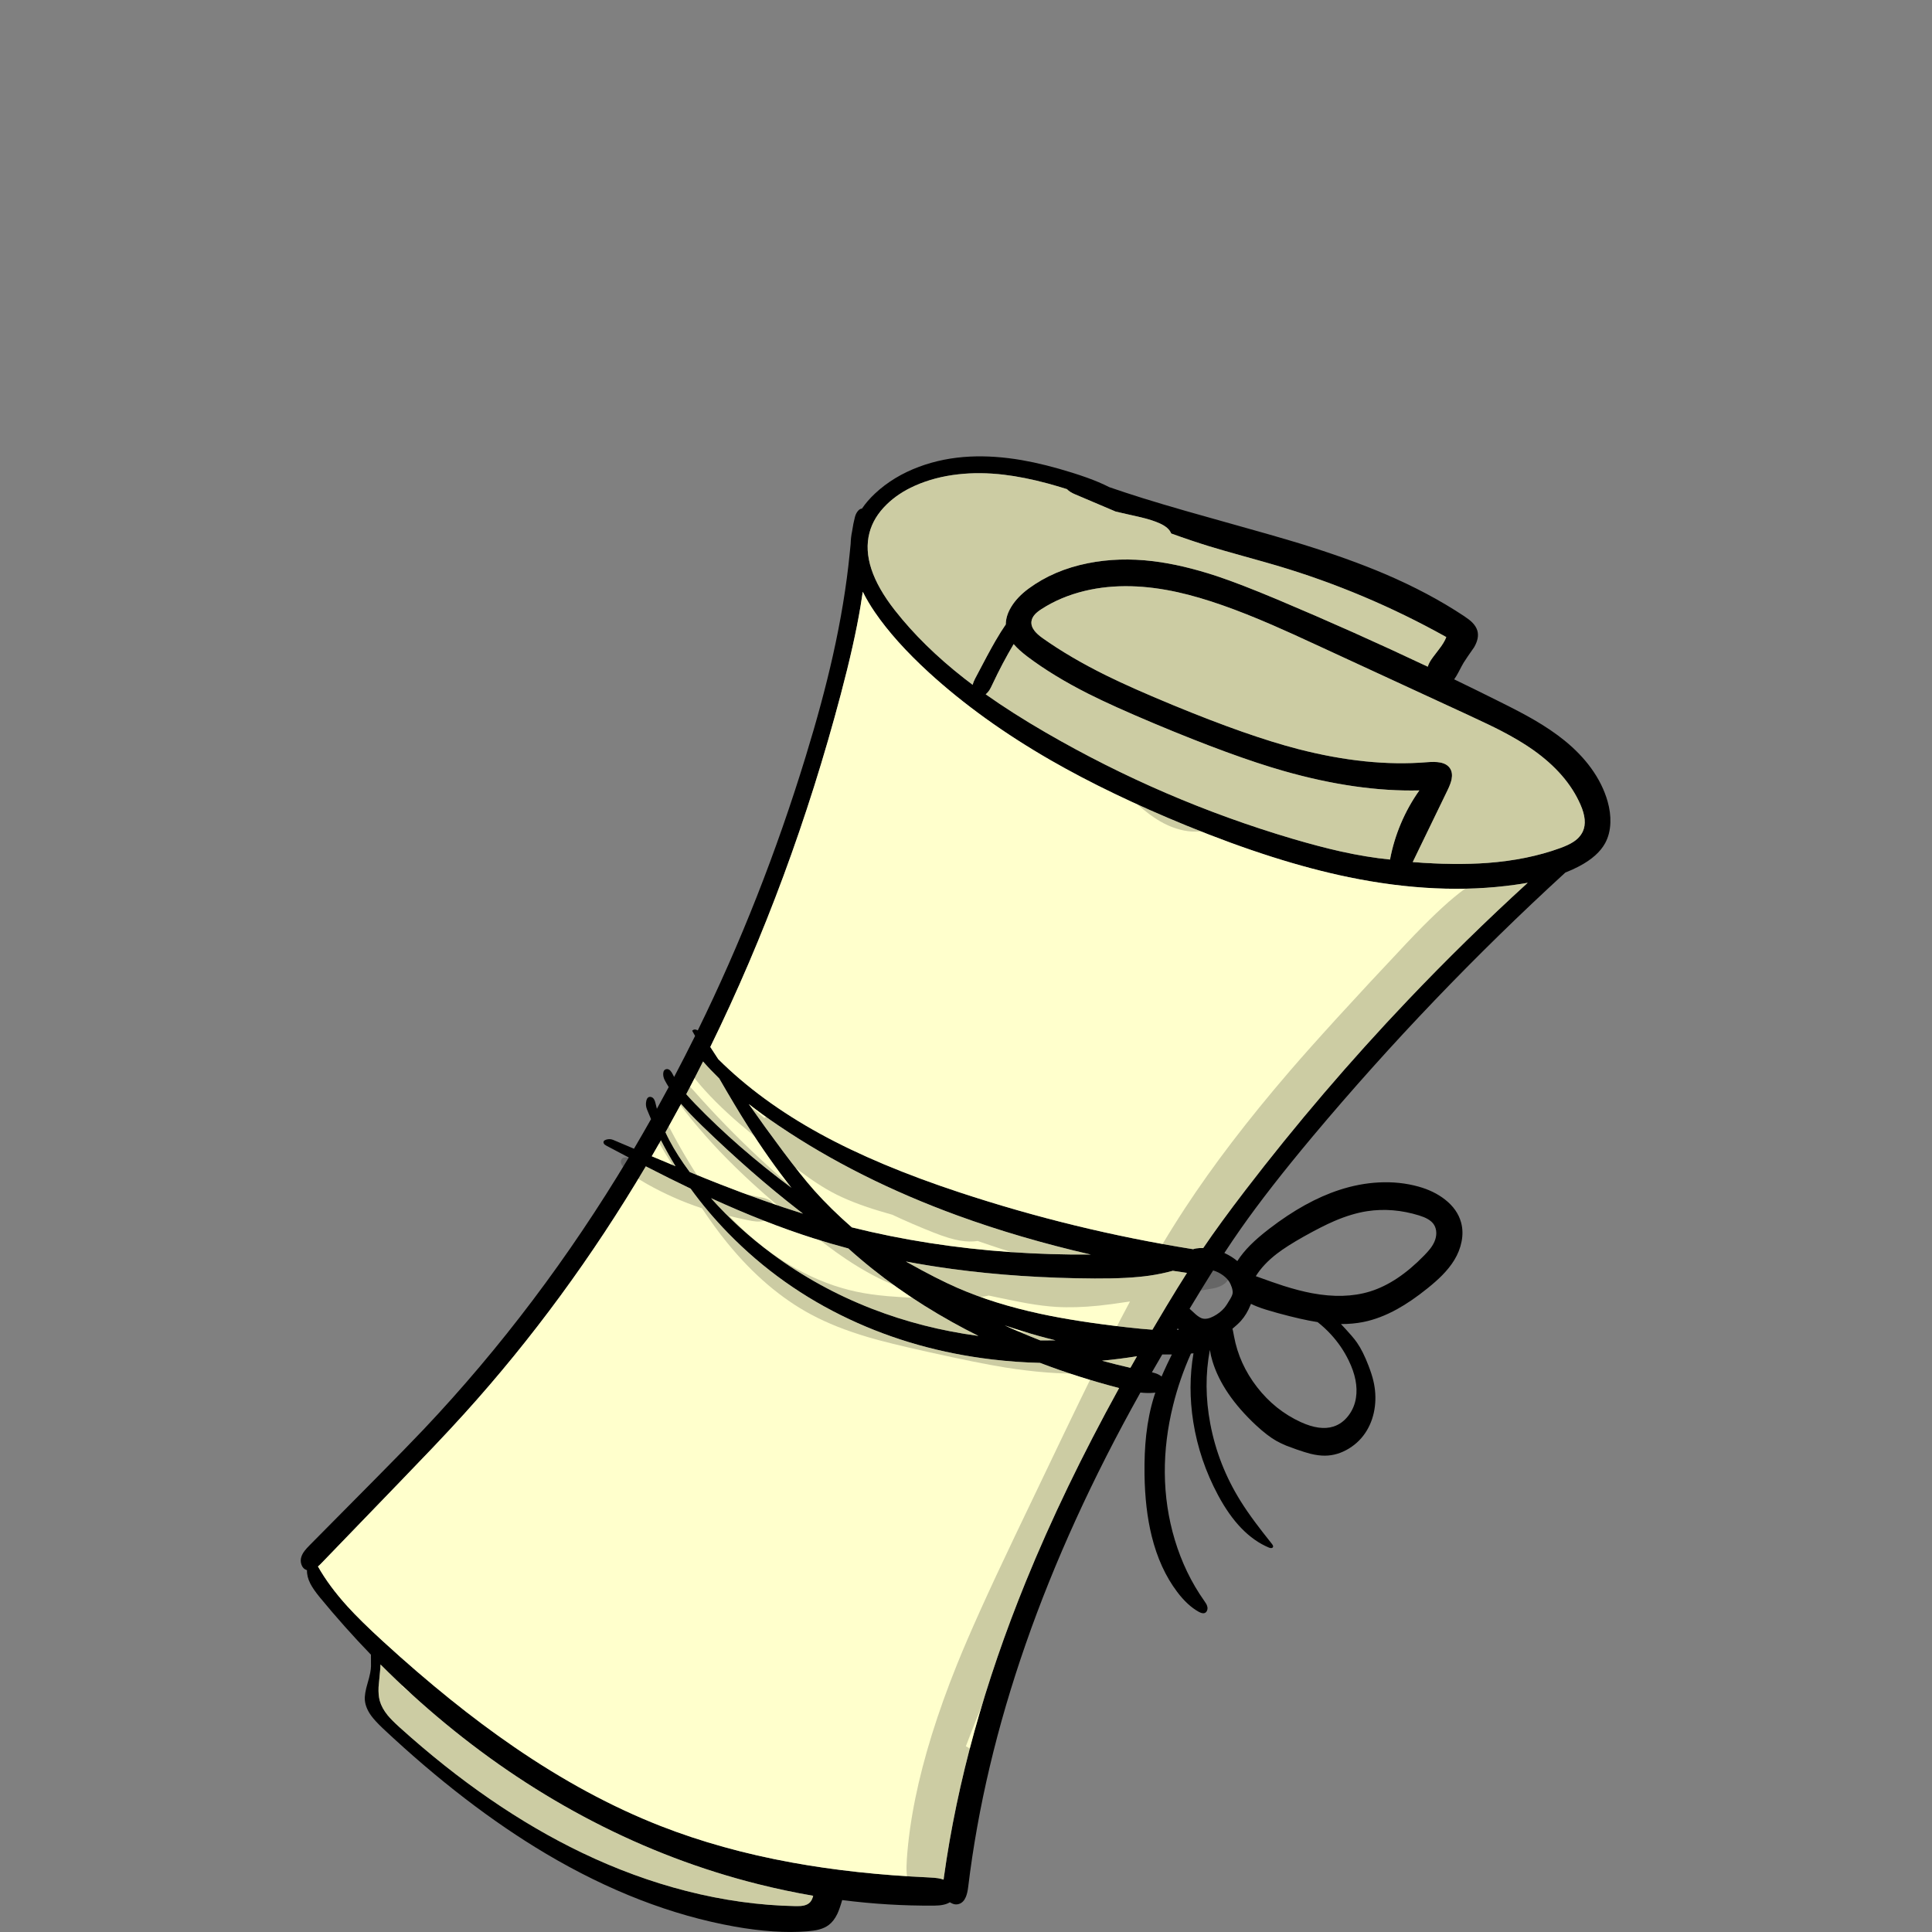 
<svg xmlns="http://www.w3.org/2000/svg" version="1.1" xmlns:xlink="http://www.w3.org/1999/xlink" preserveAspectRatio="none" x="0px" y="0px" width="2000px" height="2000px" viewBox="0 0 2000 2000">
<rect x="0" y="0" width="2000" height="2000" fill="#808080" stroke="none"/>
<defs>
<g id="Layer1_0_FILL">
<path fill="#000000" stroke="none" d="
M 1515.15 686
Q 1518.45 680.75 1526 670.05 1531.5 660.55 1529.4 653 1528.1 648.4 1523.9 644.2 1521 641.35 1515.4 637.65 1479.15 613.6 1433.45 594.1 1396 578.15 1345.65 562.65 1321.6 555.25 1255.2 536.75 1198 520.85 1165.1 509.95 1155.25 506.6 1148.45 504.35 1143.15 501.65 1137.25 499.15 1126.3 494.5 1110.25 489.45 1081.7 480.5 1057.9 476.35 1029.45 471.45 1004.3 472.65 976.15 474 951.45 483.2 924.85 493.1 905.85 510.85 897.7 518.5 892.3 526.5 890.2 526.6 888.35 528.7 886.1 531.2 885.05 535.1 883.3 541.7 882.05 550.2 880.75 556.35 880.6 562.9 880.2 567.05 879.6 572.95 874.65 623.2 862.1 679.1 851.45 726.5 834.05 783.15 788.5 931.8 722.35 1066.65 722.3 1066.65 722.25 1066.6 718.65 1064.65 716.55 1067.05 718.05 1069.75 719.55 1072.4 708.95 1093.8 697.85 1114.85 697.35 1113.9 696.9 1113 695.45 1110.05 694.1 1108.55 692.15 1106.4 689.95 1106.75 686.8 1107.25 686.55 1111.25 686.35 1114.75 688.15 1118.25 690 1121.75 692.25 1125.35 686.15 1136.6 680 1147.8 679.3 1145.3 678.75 1142.8 678.15 1139.9 677.25 1138.3 676 1136.05 674 1135.6 670.2 1134.75 669.05 1139.6 668 1144.05 669.75 1148.45 671.75 1153.55 673.95 1158.55 665.2 1174 656.3 1189.15 646.05 1184.85 634.95 1180.1 631.5 1178.6 627.7 1179.7 623.7 1180.9 625.1 1183.8 625.7 1184.95 627.8 1186.05 639.65 1192.4 650.9 1198.25 557.8 1353.65 438.4 1479.85 421.1 1498.1 389.05 1530.45
L 320.75 1599.4
Q 317.1 1603.1 315.5 1605.2 312.8 1608.65 311.85 1612 310.7 1615.95 312.1 1619.8 313.55 1623.9 317.1 1625.2 317.45 1625.35 317.8 1625.45 317.55 1632.1 321.3 1639.45 324.3 1645.3 331.15 1653.65 356.6 1684.6 384 1712.95 383.95 1714.7 384.05 1724.7 384.1 1730.35 380.55 1742.35 377.15 1753.7 377.7 1760 378.4 1768 384.3 1776.15 388.25 1781.55 396.65 1789.5 481.8 1869.4 564.95 1918.8 662.75 1976.85 760.25 1994.35 802.9 2001.95 835.75 1999.3 842.85 1998.7 847.4 1997.55 853.65 1995.95 857.9 1992.75 863.2 1988.75 866.8 1981.25 869.1 1976.4 871.8 1967.05 871.8 1967 871.85 1966.95 919.55 1973.05 967.1 1972.7 977.9 1972.65 983.3 1969.2 983.65 1969.45 984 1969.65 988.6 1972.4 992.95 1970.9 997.45 1969.35 999.8 1963.8 1001.5 1959.85 1002.3 1953.1 1032.15 1706.55 1180.55 1441.55 1188 1442.4 1194.35 1441.8 1195.2 1441.7 1196 1441.6 1195.3 1443.65 1194.7 1445.6 1188.95 1463.9 1186.55 1485.45 1184.5 1503.9 1184.8 1526.2 1185.3 1562.2 1192.25 1590.25 1200.6 1624 1218.55 1647.85 1229.25 1662.1 1241.05 1668.6 1244.85 1670.65 1247.1 1669.8 1248.75 1669.15 1249.5 1667.3 1250.25 1665.55 1249.9 1663.65 1249.65 1662.05 1248.65 1660.25 1248.05 1659.25 1246.6 1657.15 1226.65 1628.9 1216.15 1594.05 1206.05 1560.45 1205.8 1524.5 1205.6 1490.1 1214.35 1454.85 1221.05 1427.65 1232.85 1401.2 1234.25 1401.05 1235.5 1400.9 1229.5 1435.55 1235.3 1472.15 1241.65 1511.85 1260.9 1547.75 1283.05 1589.25 1313.45 1602 1314.8 1602.6 1316 1602.55 1317.45 1602.45 1317.85 1601.4 1318.25 1600.25 1316.8 1598.4 1305.8 1584.55 1299.85 1576.55 1290.7 1564.3 1284.15 1553.75 1260.95 1516.5 1252.9 1474 1245.4 1434.5 1252.45 1397.4 1253.3 1403.1 1255.2 1409.3 1265.5 1443 1300.25 1475.45 1312.3 1486.6 1321.55 1491.75 1325.95 1494.2 1331.6 1496.55 1335.5 1498.1 1342.05 1500.4 1351.25 1503.6 1356.65 1504.95 1364.85 1506.95 1371.65 1506.9 1384.65 1506.75 1396.6 1499.4 1408.15 1492.25 1415.05 1480.65 1421.65 1469.5 1423.3 1455.75 1424.85 1442.6 1421.7 1429.4 1420.2 1422.9 1416.6 1413.55 1410.9 1398.7 1404.8 1389.95 1402.5 1386.6 1399.1 1382.7 1397.3 1380.6 1392.95 1375.8 1390.35 1372.95 1388.15 1370.65 1400.4 1370.7 1411.2 1368.55 1428.45 1365.1 1446.35 1355.2 1461.05 1347.1 1477.7 1333.7 1486.9 1326.3 1492.85 1320.25 1500.6 1312.4 1505.45 1304.45 1511 1295.35 1512.95 1285.6 1515.1 1275.05 1512.55 1265.65 1508.85 1251.9 1495.8 1241.7 1484.4 1232.8 1468.4 1228.35 1449 1222.95 1427.35 1224.05 1407.05 1225.1 1386.55 1231.8 1351.45 1243.2 1314.15 1271.85 1302.15 1281.05 1294.35 1288.9 1286.25 1297.05 1280.9 1305.45 1275.3 1300.8 1268.45 1297.55 1267.95 1297.3 1267.45 1297.1 1276.15 1283.8 1284.3 1272.2 1312.9 1231.35 1358.9 1176.4 1480.7 1031.2 1620.45 903.25 1627.8 900.4 1634.35 896.95 1654.15 886.6 1661.65 872.8 1666.65 863.6 1667.05 851.7 1667.45 841.15 1664.2 829.65 1659.1 811.65 1646.9 794.9 1635.8 779.75 1619.65 766.65 1606 755.55 1587.3 744.75 1574.8 737.5 1552.55 726.45 1529.05 714.7 1505.35 703.25 1507.5 700.3 1509.85 695.8 1514 687.85 1515.15 686
M 1317.35 647.1
Q 1335.05 654.75 1367.6 669.85
L 1519.95 740.2
Q 1543.2 750.95 1554.25 756.7 1573.05 766.45 1586.85 776.15 1622.2 801.1 1636.1 832.95 1643.5 849.7 1638.6 860.55 1636.75 864.65 1633.2 868.05 1632.2 868.95 1631.15 869.8 1630.05 870.65 1628.85 871.45 1623.65 874.85 1615.05 877.95 1581.4 890.2 1539.85 893.3 1506 895.8 1462.45 892.4
L 1498.55 817.9
Q 1501.8 811.2 1502.7 806.65 1503.95 800.15 1501.25 795.7 1498.15 790.65 1490.65 789.3 1485.6 788.35 1476.9 789.05 1415.9 794.05 1343.55 775.35 1292.2 762.05 1215.1 730.25 1171.85 712.4 1145.1 699.2 1107.45 680.6 1079.25 660.55 1073.75 656.65 1071 653.1 1067.2 648.2 1067.75 643.35 1068.2 639.5 1071.4 635.95 1073.85 633.3 1078.2 630.5 1097.95 617.75 1122.75 611.75 1145.8 606.2 1171.2 606.9 1194.05 607.5 1219.35 613.1 1240.9 617.9 1266.15 626.8 1289.35 634.95 1317.35 647.1
M 1480.35 684.85
Q 1478.85 687.45 1478 690.15 1401.55 653.95 1322.8 620.8 1283.6 604.35 1259.5 596.35 1224.05 584.65 1193.85 580.95 1158.3 576.6 1126.15 583.05 1090.85 590.1 1064.75 609.35 1053.1 617.95 1046.9 628.1 1041.2 637.4 1041.2 646.4 1036.2 653.6 1030.4 663.6 1023.5 675.5 1009.45 702.45 1007.65 705.9 1006.85 708.9 1002.35 705.55 998.1 702.2 955.3 668.7 926.35 631.75 890.9 586.55 900.05 551.55 904.25 535.5 917.85 522.25 929.85 510.5 947.15 502.8 967.65 493.7 992.15 491 1014.45 488.5 1039.05 491.4 1060.15 493.9 1084.85 500.55 1093.65 502.95 1104.5 506.35 1104.65 506.5 1104.8 506.65 1107.55 509.45 1112.4 511.5 1136.75 521.95 1154.75 529.5 1157.4 530.05 1161.6 531.1 1168.15 532.7 1181.4 535.6 1192.9 538.35 1200.55 541.8 1210.1 546.1 1212.4 552.25 1233.25 559.8 1251.75 565.5 1264.3 569.35 1286.8 575.6 1311.65 582.5 1321.95 585.55 1413.55 612.75 1497.2 659.5 1495.25 664.95 1489.4 672.45 1482.1 681.8 1480.35 684.85
M 1568.9 915.85
Q 1575.45 914.95 1581.5 913.85 1517.1 972.6 1456.9 1035.9 1367.8 1129.65 1289.25 1232.05 1262.55 1266.9 1245.55 1292 1243.65 1291.9 1241.7 1292 1237.85 1292.2 1235.25 1293.15 1235.1 1293.15 1234.9 1293.15 1111.65 1273.45 993.35 1234.35 908.9 1206.5 849.3 1173.85 787.05 1139.75 743.5 1096.4 739.35 1090.1 735.3 1083.8 819.05 912.8 870.4 718.7 884.4 665.9 890.75 627.95 892.05 620.2 893.15 612.6 898.35 623.1 905.65 633.75 926.25 663.85 961.7 696.3 1015.65 745.55 1087.85 787.1 1149 822.25 1228.6 854.8 1320.95 892.55 1395.9 908 1488.9 927.2 1568.9 915.85
M 1450.25 852.4
Q 1442.55 870.55 1438.95 889.8 1414.95 887.4 1387.85 881.4 1365.5 876.4 1337.7 868.2 1203.6 828.5 1082.35 758.2 1047.95 738.25 1020.4 718.75 1020.45 718.65 1020.55 718.6 1022.75 716.8 1024.65 713.75 1025.7 712 1027.55 708 1037.45 686.85 1049.35 666.75 1049.65 667.1 1049.95 667.45 1054.7 672.95 1063.55 679.7 1090.2 699.8 1126.75 718.25 1151.5 730.75 1194.55 748.85 1276.4 783.2 1329.15 798.2 1404.95 819.75 1469.3 818.25 1457.95 834.2 1450.25 852.4
M 1477.8 1261.85
Q 1482.3 1264.35 1484.55 1267.95 1486.8 1271.65 1486.85 1276.45 1486.85 1280.95 1484.95 1285.3 1483.35 1289.05 1480.3 1292.95 1478.1 1295.75 1474.25 1299.7 1446.55 1328.2 1418.15 1336.95 1391.8 1345.05 1358.05 1338.7 1344.8 1336.2 1328.7 1331.1 1319 1328 1300 1321.1 1307.7 1308.7 1321.95 1297.75 1331.8 1290.15 1349.45 1280.2 1368.55 1269.5 1381.35 1264 1399.4 1256.25 1415.35 1253.8 1441.85 1249.8 1469.1 1258.25 1474.45 1259.9 1477.8 1261.85
M 1302 1352.8
Q 1309.05 1355.55 1322.4 1359.2 1347.85 1366.15 1364 1368.65 1371.15 1374.25 1377.45 1381.05 1388.95 1393.45 1396.2 1408.45 1406.4 1429.4 1403.7 1446.95 1402.15 1457.15 1396.05 1465.25 1389.6 1473.8 1380.4 1476.75 1366.5 1481.25 1346.55 1472.15 1319.95 1459.95 1301.35 1436 1282.75 1412.05 1277.45 1383.3 1276.55 1378.5 1276.35 1377.55 1276.1 1376.5 1275.8 1375.55 1281.7 1370.65 1284.7 1367.25 1290.65 1360.55 1294.45 1351.05 1294.75 1350.4 1295 1349.75 1298.3 1351.35 1302 1352.8
M 414.55 1533.45
Q 436.2 1511 448.05 1498.55 466.45 1479.2 480.95 1463.15 585.6 1347.45 668.55 1207.4 693.55 1220.25 714.9 1230.45 732.25 1254.45 753.75 1276.5 808.15 1332.3 879.2 1365.65 947.8 1397.9 1027.05 1407.3 1051.8 1410.25 1076.65 1410.85 1116 1425.85 1158.5 1436.9 1101.2 1540.85 1062.05 1636.95 997.7 1794.9 977.1 1943.45 976.95 1944.65 976.8 1945.8 974.25 1944.85 971.15 1944.35 967.85 1943.8 961.25 1943.5 885.2 1940 820.15 1928.15 746.55 1914.8 683.85 1890.25 608.2 1860.65 531.8 1808.15 467.2 1763.85 396.5 1699.15 373.05 1677.7 359.6 1662.85 340.6 1641.9 329.15 1621.6 330.9 1620.15 332.75 1618.2
L 414.55 1533.45
M 710.4 1132.7
Q 715.1 1123.8 719.7 1114.8 723.8 1106.85 727.8 1098.85 735.55 1107.7 744.55 1116.45 761.5 1145.8 773.2 1164.25 796.25 1200.6 819.3 1229.6 763.75 1188.3 719.8 1142.9 714.2 1137.1 710.4 1132.7
M 705.75 1143.55
Q 713.25 1152.3 727.25 1165.9 778.1 1215.15 826.9 1253 829.1 1254.7 831.3 1256.4 791.45 1243.95 745.3 1225.9 732.75 1221 714 1213.3 701.3 1196.2 693.2 1180.85 690.9 1176.5 688.9 1172.15 697.05 1157.55 705.05 1142.75 705.4 1143.15 705.75 1143.55
M 775.1 1142.9
Q 789.15 1153.85 805.95 1165.2 887.8 1220.55 991.25 1258.3 1055.55 1281.75 1129.1 1298.7 1087.05 1299 1046.1 1296.15 960.55 1290.15 881.8 1270.55 859.95 1251.45 843 1232.45 829.35 1217 810.25 1191.45 792.3 1167.45 775.1 1142.9
M 940.45 1307.4
Q 939.1 1306.65 937.75 1305.9 961.3 1310.35 985.75 1313.65 1055.1 1323.05 1133.25 1323.5 1168.15 1323.7 1190.25 1320.5 1202.85 1318.65 1214.1 1315.5 1222 1316.8 1228.75 1317.7 1218.9 1333.15 1207.65 1351.85 1200.2 1364.2 1193 1376.5 1182.3 1375.8 1166.05 1373.95 1113.8 1368 1076.8 1360 1028.95 1349.7 991.05 1333.15 970.1 1324 940.45 1307.4
M 841.65 1281.75
Q 859.6 1287.45 878.2 1292.4 925.75 1335.3 985.9 1368.75 999.15 1376.15 1012.9 1382.95 955.15 1375.2 902.7 1354.85 846.85 1333.15 799.35 1298 764.15 1271.95 736.05 1240.35 792.2 1266 841.65 1281.75
M 699.3 1207.25
Q 687.9 1202.5 674.7 1196.95 679.5 1188.7 684.2 1180.45 691.2 1194.1 699.3 1207.25
M 1266.45 1320.5
Q 1270.65 1323.65 1272.85 1327.4 1273.55 1328.6 1274.25 1330.25 1274.3 1330.45 1274.35 1330.65 1274.65 1331.6 1275.1 1332.55 1275.2 1332.95 1275.35 1333.35 1276.3 1336.65 1276 1338.75 1275.75 1340.9 1273.65 1344.5 1269.75 1351.25 1267.35 1354.05 1263.05 1359.05 1256.35 1362.6 1249.6 1366.15 1244.8 1364.9 1241.9 1364.15 1237.7 1360.55 1234.7 1357.95 1231.45 1354.8 1244.4 1333.35 1253.5 1318.85 1254.65 1317 1255.85 1315.15 1261.6 1316.8 1266.45 1320.5
M 1220.45 1376.5
Q 1219.35 1376.55 1218.3 1376.65 1218.7 1375.9 1219.15 1375.15 1219.75 1375.8 1220.45 1376.5
M 1040.1 1372.05
Q 1049.3 1375.2 1058.55 1378.05 1075.65 1383.35 1092.65 1387.5 1084.8 1387.65 1077 1387.6 1058.4 1380.35 1040.1 1372.05
M 1204.55 1420.2
Q 1203.45 1422.65 1202.45 1425 1202.05 1424.65 1201.6 1424.3 1199.2 1422.55 1195.65 1421.45 1194.4 1421.05 1192.45 1420.6 1197.3 1412.1 1203.15 1402.15 1208.2 1402.25 1213.1 1402.15 1207.55 1413.45 1204.55 1420.2
M 1170.2 1415.95
Q 1155.4 1412.6 1140.8 1408.6 1158.85 1406.9 1177 1404 1173.55 1409.95 1170.2 1415.95
M 831.65 1972.7
Q 828.7 1973.3 823.6 1973.2 767.6 1972.15 710.15 1957.45 655.7 1943.5 602.35 1917.9 506.45 1871.85 413.65 1788.1 405.45 1780.7 401.35 1775.7 395.25 1768.2 393.15 1760.7 391.5 1754.7 391.9 1746.3 392 1744.35 393.3 1731.55 393.8 1726.8 393.9 1723.05 425.95 1755.2 460.7 1783.9 533.1 1843.75 613.5 1885.4 696.25 1928.3 785.15 1950.55 813.5 1957.65 841.8 1962.5 841.75 1962.6 841.75 1962.7 840.7 1966.95 838.45 1969.3 836 1971.85 831.65 1972.7 Z"/>

<path fill="#FFFFCC" stroke="none" d="
M 823.6 1973.2
Q 828.7 1973.3 831.65 1972.7 836 1971.85 838.45 1969.3 840.7 1966.95 841.75 1962.7 841.75 1962.6 841.8 1962.5 813.5 1957.65 785.15 1950.55 696.25 1928.3 613.5 1885.4 533.1 1843.75 460.7 1783.9 425.95 1755.2 393.9 1723.05 393.8 1726.8 393.3 1731.55 392 1744.35 391.9 1746.3 391.5 1754.7 393.15 1760.7 395.25 1768.2 401.35 1775.7 405.45 1780.7 413.65 1788.1 506.45 1871.85 602.35 1917.9 655.7 1943.5 710.15 1957.45 767.6 1972.15 823.6 1973.2
M 1140.8 1408.6
Q 1155.4 1412.6 1170.2 1415.95 1173.55 1409.95 1177 1404 1158.85 1406.9 1140.8 1408.6
M 1058.55 1378.05
Q 1049.3 1375.2 1040.1 1372.05 1058.4 1380.35 1077 1387.6 1084.8 1387.65 1092.65 1387.5 1075.65 1383.35 1058.55 1378.05
M 674.7 1196.95
Q 687.9 1202.5 699.3 1207.25 691.2 1194.1 684.2 1180.45 679.5 1188.7 674.7 1196.95
M 878.2 1292.4
Q 859.6 1287.45 841.65 1281.75 792.2 1266 736.05 1240.35 764.15 1271.95 799.35 1298 846.85 1333.15 902.7 1354.85 955.15 1375.2 1012.9 1382.95 999.15 1376.15 985.9 1368.75 925.75 1335.3 878.2 1292.4
M 937.75 1305.9
Q 939.1 1306.65 940.45 1307.4 970.1 1324 991.05 1333.15 1028.95 1349.7 1076.8 1360 1113.8 1368 1166.05 1373.95 1182.3 1375.8 1193 1376.5 1200.2 1364.2 1207.65 1351.85 1218.9 1333.15 1228.75 1317.7 1222 1316.8 1214.1 1315.5 1202.85 1318.65 1190.25 1320.5 1168.15 1323.7 1133.25 1323.5 1055.1 1323.05 985.75 1313.65 961.3 1310.35 937.75 1305.9
M 805.95 1165.2
Q 789.15 1153.85 775.1 1142.9 792.3 1167.45 810.25 1191.45 829.35 1217 843 1232.45 859.95 1251.45 881.8 1270.55 960.55 1290.15 1046.1 1296.15 1087.05 1299 1129.1 1298.7 1055.55 1281.75 991.25 1258.3 887.8 1220.55 805.95 1165.2
M 727.25 1165.9
Q 713.25 1152.3 705.75 1143.55 705.4 1143.15 705.05 1142.75 697.05 1157.55 688.9 1172.15 690.9 1176.5 693.2 1180.85 701.3 1196.2 714 1213.3 732.75 1221 745.3 1225.9 791.45 1243.95 831.3 1256.4 829.1 1254.7 826.9 1253 778.1 1215.15 727.25 1165.9
M 719.7 1114.8
Q 715.1 1123.8 710.4 1132.7 714.2 1137.1 719.8 1142.9 763.75 1188.3 819.3 1229.6 796.25 1200.6 773.2 1164.25 761.5 1145.8 744.55 1116.45 735.55 1107.7 727.8 1098.85 723.8 1106.85 719.7 1114.8
M 448.05 1498.55
Q 436.2 1511 414.55 1533.45
L 332.75 1618.2
Q 330.9 1620.15 329.15 1621.6 340.6 1641.9 359.6 1662.85 373.05 1677.7 396.5 1699.15 467.2 1763.85 531.8 1808.15 608.2 1860.65 683.85 1890.25 746.55 1914.8 820.15 1928.15 885.2 1940 961.25 1943.5 967.85 1943.8 971.15 1944.35 974.25 1944.85 976.8 1945.8 976.95 1944.65 977.1 1943.45 997.7 1794.9 1062.05 1636.95 1101.2 1540.85 1158.5 1436.9 1116 1425.85 1076.65 1410.85 1051.8 1410.25 1027.05 1407.3 947.8 1397.9 879.2 1365.65 808.15 1332.3 753.75 1276.5 732.25 1254.45 714.9 1230.45 693.55 1220.25 668.55 1207.4 585.6 1347.45 480.95 1463.15 466.45 1479.2 448.05 1498.55
M 1438.95 889.8
Q 1442.55 870.55 1450.25 852.4 1457.95 834.2 1469.3 818.25 1404.95 819.75 1329.15 798.2 1276.4 783.2 1194.55 748.85 1151.5 730.75 1126.75 718.25 1090.2 699.8 1063.55 679.7 1054.7 672.95 1049.95 667.45 1049.65 667.1 1049.35 666.75 1037.45 686.85 1027.55 708 1025.7 712 1024.65 713.75 1022.75 716.8 1020.55 718.6 1020.45 718.65 1020.4 718.75 1047.95 738.25 1082.35 758.2 1203.6 828.5 1337.7 868.2 1365.5 876.4 1387.85 881.4 1414.95 887.4 1438.95 889.8
M 1581.5 913.85
Q 1575.45 914.95 1568.9 915.85 1488.9 927.2 1395.9 908 1320.95 892.55 1228.6 854.8 1149 822.25 1087.85 787.1 1015.65 745.55 961.7 696.3 926.25 663.85 905.65 633.75 898.35 623.1 893.15 612.6 892.05 620.2 890.75 627.95 884.4 665.9 870.4 718.7 819.05 912.8 735.3 1083.8 739.35 1090.1 743.5 1096.4 787.05 1139.75 849.3 1173.85 908.9 1206.5 993.35 1234.35 1111.65 1273.45 1234.9 1293.15 1235.1 1293.15 1235.25 1293.15 1237.85 1292.2 1241.7 1292 1243.65 1291.9 1245.55 1292 1262.55 1266.9 1289.25 1232.05 1367.8 1129.65 1456.9 1035.9 1517.1 972.6 1581.5 913.85
M 1478 690.15
Q 1478.85 687.45 1480.35 684.85 1482.1 681.8 1489.4 672.45 1495.25 664.95 1497.2 659.5 1413.55 612.75 1321.95 585.55 1311.65 582.5 1286.8 575.6 1264.3 569.35 1251.75 565.5 1233.25 559.8 1212.4 552.25 1210.1 546.1 1200.55 541.8 1192.9 538.35 1181.4 535.6 1168.15 532.7 1161.6 531.1 1157.4 530.05 1154.75 529.5 1136.75 521.95 1112.4 511.5 1107.55 509.45 1104.8 506.65 1104.65 506.5 1104.5 506.35 1093.65 502.95 1084.85 500.55 1060.15 493.9 1039.05 491.4 1014.45 488.5 992.15 491 967.65 493.7 947.15 502.8 929.85 510.5 917.85 522.25 904.25 535.5 900.05 551.55 890.9 586.55 926.35 631.75 955.3 668.7 998.1 702.2 1002.35 705.55 1006.85 708.9 1007.65 705.9 1009.45 702.45 1023.5 675.5 1030.4 663.6 1036.2 653.6 1041.2 646.4 1041.2 637.4 1046.9 628.1 1053.1 617.95 1064.75 609.35 1090.85 590.1 1126.15 583.05 1158.3 576.6 1193.85 580.95 1224.05 584.65 1259.5 596.35 1283.6 604.35 1322.8 620.8 1401.55 653.95 1478 690.15
M 1367.6 669.85
Q 1335.05 654.75 1317.35 647.1 1289.35 634.95 1266.15 626.8 1240.9 617.9 1219.35 613.1 1194.05 607.5 1171.2 606.9 1145.8 606.2 1122.75 611.75 1097.95 617.75 1078.2 630.5 1073.85 633.3 1071.4 635.95 1068.2 639.5 1067.75 643.35 1067.2 648.2 1071 653.1 1073.75 656.65 1079.25 660.55 1107.45 680.6 1145.1 699.2 1171.85 712.4 1215.1 730.25 1292.2 762.05 1343.55 775.35 1415.9 794.05 1476.9 789.05 1485.6 788.35 1490.65 789.3 1498.15 790.65 1501.25 795.7 1503.95 800.15 1502.7 806.65 1501.8 811.2 1498.55 817.9
L 1462.45 892.4
Q 1506 895.8 1539.85 893.3 1581.4 890.2 1615.05 877.95 1623.65 874.85 1628.85 871.45 1630.05 870.65 1631.15 869.8 1632.2 868.95 1633.2 868.05 1636.75 864.65 1638.6 860.55 1643.5 849.7 1636.1 832.95 1622.2 801.1 1586.85 776.15 1573.05 766.45 1554.25 756.7 1543.2 750.95 1519.95 740.2
L 1367.6 669.85 Z"/>
</g>

<g id="Layer0_0_FILL">
<path fill="#000000" fill-opacity="0.2" stroke="none" d="
M 1435.15 617.3
Q 1411.55 604.45 1402.2 599.75 1365 581.05 1315.6 564.25 1286.1 554.25 1225.8 536.75
L 1104.1 501.6
Q 1083.3 495.55 1072.4 493 1054.65 488.8 1040.1 487.6 1011.5 485.25 978.35 492.45 950.85 498.35 930.3 509.3 906.1 522.2 892.6 541.6 884.45 553.25 882.8 565.95 880.95 580.3 888.65 589.7 891.2 592.8 897.45 597.6 903.75 602.5 906.25 605.5 909.3 609.2 911.95 615.35 913.45 618.9 916.2 626.1 922.5 640.85 936.15 655.6 944.55 664.75 962.6 680.3 996.45 709.45 1014.05 723.25 1043.35 746.2 1069.1 761.15 1082.35 768.85 1109.65 783.05 1133.85 796.2 1148.45 807.55 1154.4 812.2 1171.2 827.25 1185.15 839.85 1194.5 846.15 1208 855.35 1221.9 858.9 1237.65 862.95 1251.2 858.8 1253.65 858.1 1258.4 856.35 1262.65 854.95 1265.75 854.75 1269.45 854.5 1274.05 855.75 1276.5 856.45 1282.1 858.5 1334.75 878.4 1402.4 887.1 1451.05 893.35 1526.65 895.4 1549.411 896.042 1562.65 895.5 1536.944 904.085 1510.95 924.25 1489.6 940.85 1455.6 976.9 1374.8 1062.7 1334.8 1109.2 1270.05 1184.5 1226.4 1251.2 1213.792 1270.474 1200.9 1292.1 1162.053 1289.755 1131.25 1285.3 1089.7 1279.35 1038.7 1266.45 1014.33 1260.267 970.35 1247.65 949.477 1238.308 943.3 1235.45 874.6 1203.65 811.9 1161.1 808.1 1158.55 806.1 1157.45 802.75 1155.7 799.75 1155.25 796.25 1154.75 793.05 1156.2 792.013 1156.688 791.2 1157.3 775.319 1144.5 759.1 1130.2 750.85 1122.9 746.7 1118.15 740.45 1110.9 737.8 1103.7 735.35 1095.6 733.7 1091.9 730.8 1085.45 725.9 1083.95 720.4 1082.3 715.6 1087 710.95 1091.6 711 1097.7 711.05 1103 714.15 1108.8 716.3 1112.85 720.95 1118.55 738.85 1140.3 765.5 1163.2 781.75 1177.15 815.1 1202.6 830 1214 837.6 1219.35 850.35 1228.3 861.3 1234.2 881.1 1244.85 911.2 1253.85 916.554 1255.448 923.6 1257.45 944.913 1267.452 966.9 1276.1 983.1 1282.5 994 1284.3 1003.808 1285.956 1012.1 1284.65 1014.435 1285.468 1016.85 1286.3 1050.35 1297.8 1070.8 1303.05 1103.25 1311.35 1144.8 1315.85 1148.96 1316.293 1153.75 1316.75 1130.661 1320.586 1116.7 1321.6 1087.3 1323.65 1051 1318.8 1028 1315.75 985.9 1307.05 946 1298.75 925.05 1293.1 904.912 1287.674 887.7 1281.25 876.135 1273.47 863.3 1263.75 783.55 1203.35 717.55 1128.4 709 1118.65 702.6 1121.35 699.85 1122.5 698.5 1125.7 697.25 1128.75 697.8 1132 698.3 1134.8 700.05 1137.8 701.25 1139.95 703.6 1143.05 727.9 1175.65 761.65 1208.6 789 1235.3 827.4 1266.75 855.65 1289.9 875.85 1303.4 903.4 1321.8 929.05 1331.8 958.85 1343.4 988.4 1344.3 1006.944 1344.904 1023.55 1341.15 1028.801 1342.275 1034.4 1343.45 1053.65 1347.5 1063.65 1349.25 1079.95 1352.05 1093.2 1352.9 1112.75 1354.1 1137.1 1351.65 1148.922 1350.452 1169.75 1347.3 1165.004 1356.174 1160.2 1365.35 1154.842 1375.589 1148.45 1388.15 1139.195 1385.287 1126.85 1384.2 1124.45 1383.95 1101.75 1382.95 1071.5 1381.6 1031.25 1374.55 1026.19 1373.574 1021.4 1372.65 1022.862 1372.423 1024.15 1372 1027.95 1370.8 1030.4 1367.65 1032.95 1364.3 1032.3 1360.7 1031.05 1353.7 1018.65 1350.9 996.7 1346.05 952.5 1343.85 930.05 1342.75 919.2 1341.8 900.75 1340.2 886.3 1337.1 855.1 1330.4 825 1313.8 796.9 1298.3 771.55 1275.2 763.017 1267.426 754.75 1258.7 763.553 1260.889 773.4 1262.95 779.5 1264.25 783.05 1264.5 788.4 1264.85 792.5 1263.45 797.3 1261.8 800.1 1257.55 803.1 1253 801.6 1248.6 800.1 1244 794.6 1241.45 792.55 1240.5 789.75 1239.85 788.3 1239.5 784.7 1238.85 760.85 1234.6 731.8 1226.25 729.606 1225.621 727.15 1224.9 707.456 1195.931 689 1159.45 687.5 1156.6 685.9 1156.2 684 1155.8 682.65 1157.8 681.732 1159.237 681.45 1161 679.83 1160.077 678.1 1159.7 676.45 1159.35 675 1159.65 673.35 1160.05 672.55 1161.25 671.05 1163.55 673.55 1167.95 689.366 1195.992 703.55 1217.65 692.911 1214.331 679.8 1210.1 671.2 1207.3 666.65 1205.65 659.4 1203 653.9 1200.2 646.5 1196.4 643.75 1199.65 642.9 1200.65 642.75 1202.2 642.65 1203.6 643.2 1204.95 643.95 1206.85 646.6 1209.4 654.75 1217.2 669.75 1225.65 697.109 1241.094 726.65 1250.8 739.753 1270.512 752.8 1286.55 792.9 1335.8 839.9 1360.9 864.75 1374.2 898.55 1384.2 919.25 1390.35 960.15 1399.4 1013.3 1411.25 1040.45 1415.6 1085.45 1422.75 1121.8 1421.9 1127.352 1421.769 1131.9 1421.35 1118.343 1448.84 1101.55 1483.8 1071.15 1547.1 1050.7 1590 1009.35 1676.6 990.6 1723.3 960.35 1798.5 947.4 1862.25 940.7 1895.55 938.75 1924.7 938.2 1933.1 938.55 1938.3 939 1945.75 941.35 1951.35 944.1 1957.95 949.6 1962.05 955.5 1966.5 962 1966 976.3 1964.95 985.1 1940.9 992.75 1920 999.3 1894.4 1004.25 1874.95 1010 1846.9 1011.4 1839.9 1011.85 1836 1012.5 1829.95 1011.8 1825.1 1010.95 1819.3 1007.95 1814.75 1004.7 1809.8 999.85 1807.75 1023.9 1744.5 1058.5 1667.45 1079.5 1620.75 1122.7 1529.55 1153.4 1464.55 1170.15 1431 1195.5 1380.019 1218.5 1339.7
L 1249.85 1334.8
Q 1255.75 1333.9 1258.9 1333.05 1263.85 1331.65 1267.15 1329.25 1271.1 1326.4 1272.75 1321.95 1274.5 1317.2 1272.55 1313.25 1269.05 1306.2 1254.9 1305.65 1248.331 1305.355 1241.6 1305.4 1241.476 1305.002 1241.3 1304.6 1240.885 1303.663 1240.35 1302.8 1241.958 1300.241 1243.55 1297.65 1244.344 1298.287 1245.3 1298.7 1249.8 1300.6 1256.1 1297.05 1261.85 1293.8 1267.3 1287.55 1270.7 1283.7 1276.25 1275.6 1341.1 1181.4 1393.75 1117.9 1461.75 1035.85 1530.6 977.7 1549.75 961.65 1553.5 958.3 1566.15 947 1574.45 937 1581.709 928.289 1580.6 921.95 1583.754 920.181 1587.3 918.15 1593.85 914.25 1597.3 910.1 1601.75 904.65 1600.25 899.25 1598.814 894.115 1593 892.05 1596.03 891.447 1598.9 890.75 1616.2 886.6 1628.5 877.9 1642.9 867.75 1647.2 853.5 1651.15 840.45 1646.1 825.8 1641.55 812.45 1631 801.4 1622.65 792.6 1608.95 783.45 1592.7 773.3 1584.65 768.15 1576.15 762.7 1558.25 750.25 1541 738.25 1531.7 732.4 1500.4 712.7 1474.4 707.7 1476.95 704.45 1483.25 697.6 1489.35 690.95 1492.1 687.4 1501.5 675.2 1500.05 664.4 1498.7 654.35 1488.5 646.25 1482.05 641.1 1468.2 634.5 1455.9 628.6 1435.15 617.3
M 722.8 1919
Q 703.25 1909.2 695.85 1905.8 682.75 1899.8 663.3 1892.5 641.25 1884.4 630.3 1880.25 590.45 1865.05 567.65 1849.55 558.5 1843.35 543.75 1831.2 526.95 1817.45 520.15 1812.45 509.4 1804.6 494.2 1795.6 491.95 1794.25 467.35 1780.2 433.55 1760.9 416.4 1745.65 416.504 1744.586 416.6 1743.75 417.35 1738.75 417.55 1736.2 417.95 1731.85 417.2 1728.7 415.95 1723.45 411.35 1720.1 406.6 1716.65 401.5 1717.55 396.9 1718.35 393.35 1722.35 390.15 1725.95 388.65 1731 387.55 1734.75 387 1740.65 386.15 1749.85 386.05 1750.4 385.75 1752.5 385.05 1756.65 384.6 1760.3 384.95 1762.9 385.4 1766.05 387 1768.75 388.65 1771.55 391.15 1773.3 393.306 1774.822 395.9 1775.45 397.147 1778.543 399.6 1781.6 401.85 1784.4 406.2 1788.35 418.3 1799.35 434.55 1811.6 444.65 1819.25 464.35 1833.1
L 495.25 1854.95
Q 516.8 1870.15 527.7 1877.55 545.85 1889.9 560.85 1899.05 586.6 1914.7 620.1 1931.2 641.45 1941.7 681.25 1959.8 688.9 1963.25 693 1964.65 699.7 1966.95 705.35 1967.1 712.05 1967.3 717.75 1964.45 718.973 1963.833 720.05 1963.1 725.323 1965.693 731.35 1968.65 752.25 1978.15 768.65 1981.7 780.2 1984.2 794.45 1984.95 804.85 1985.5 820.5 1985.2 827.8 1985.05 831.75 1984.55 837.9 1983.8 842.5 1981.8 847.95 1979.45 851.55 1975.15 855.45 1970.5 855.75 1965.15 856.15 1957.95 850.25 1952.05 844.75 1946.55 836.9 1944.8 830.85 1943.4 821.95 1943.85 811.9 1944.65 806.85 1944.8 781.75 1945.55 750 1931.9 739.9 1927.6 722.8 1919 Z"/>
</g>
</defs>

<g transform="matrix( 1, 0, 0, 1, 0,0) ">
<use xlink:href="#Layer1_0_FILL"/>
</g>

<g transform="matrix( 1, 0, 0, 1, 0,0) ">
<use xlink:href="#Layer0_0_FILL"/>
</g>
</svg>
